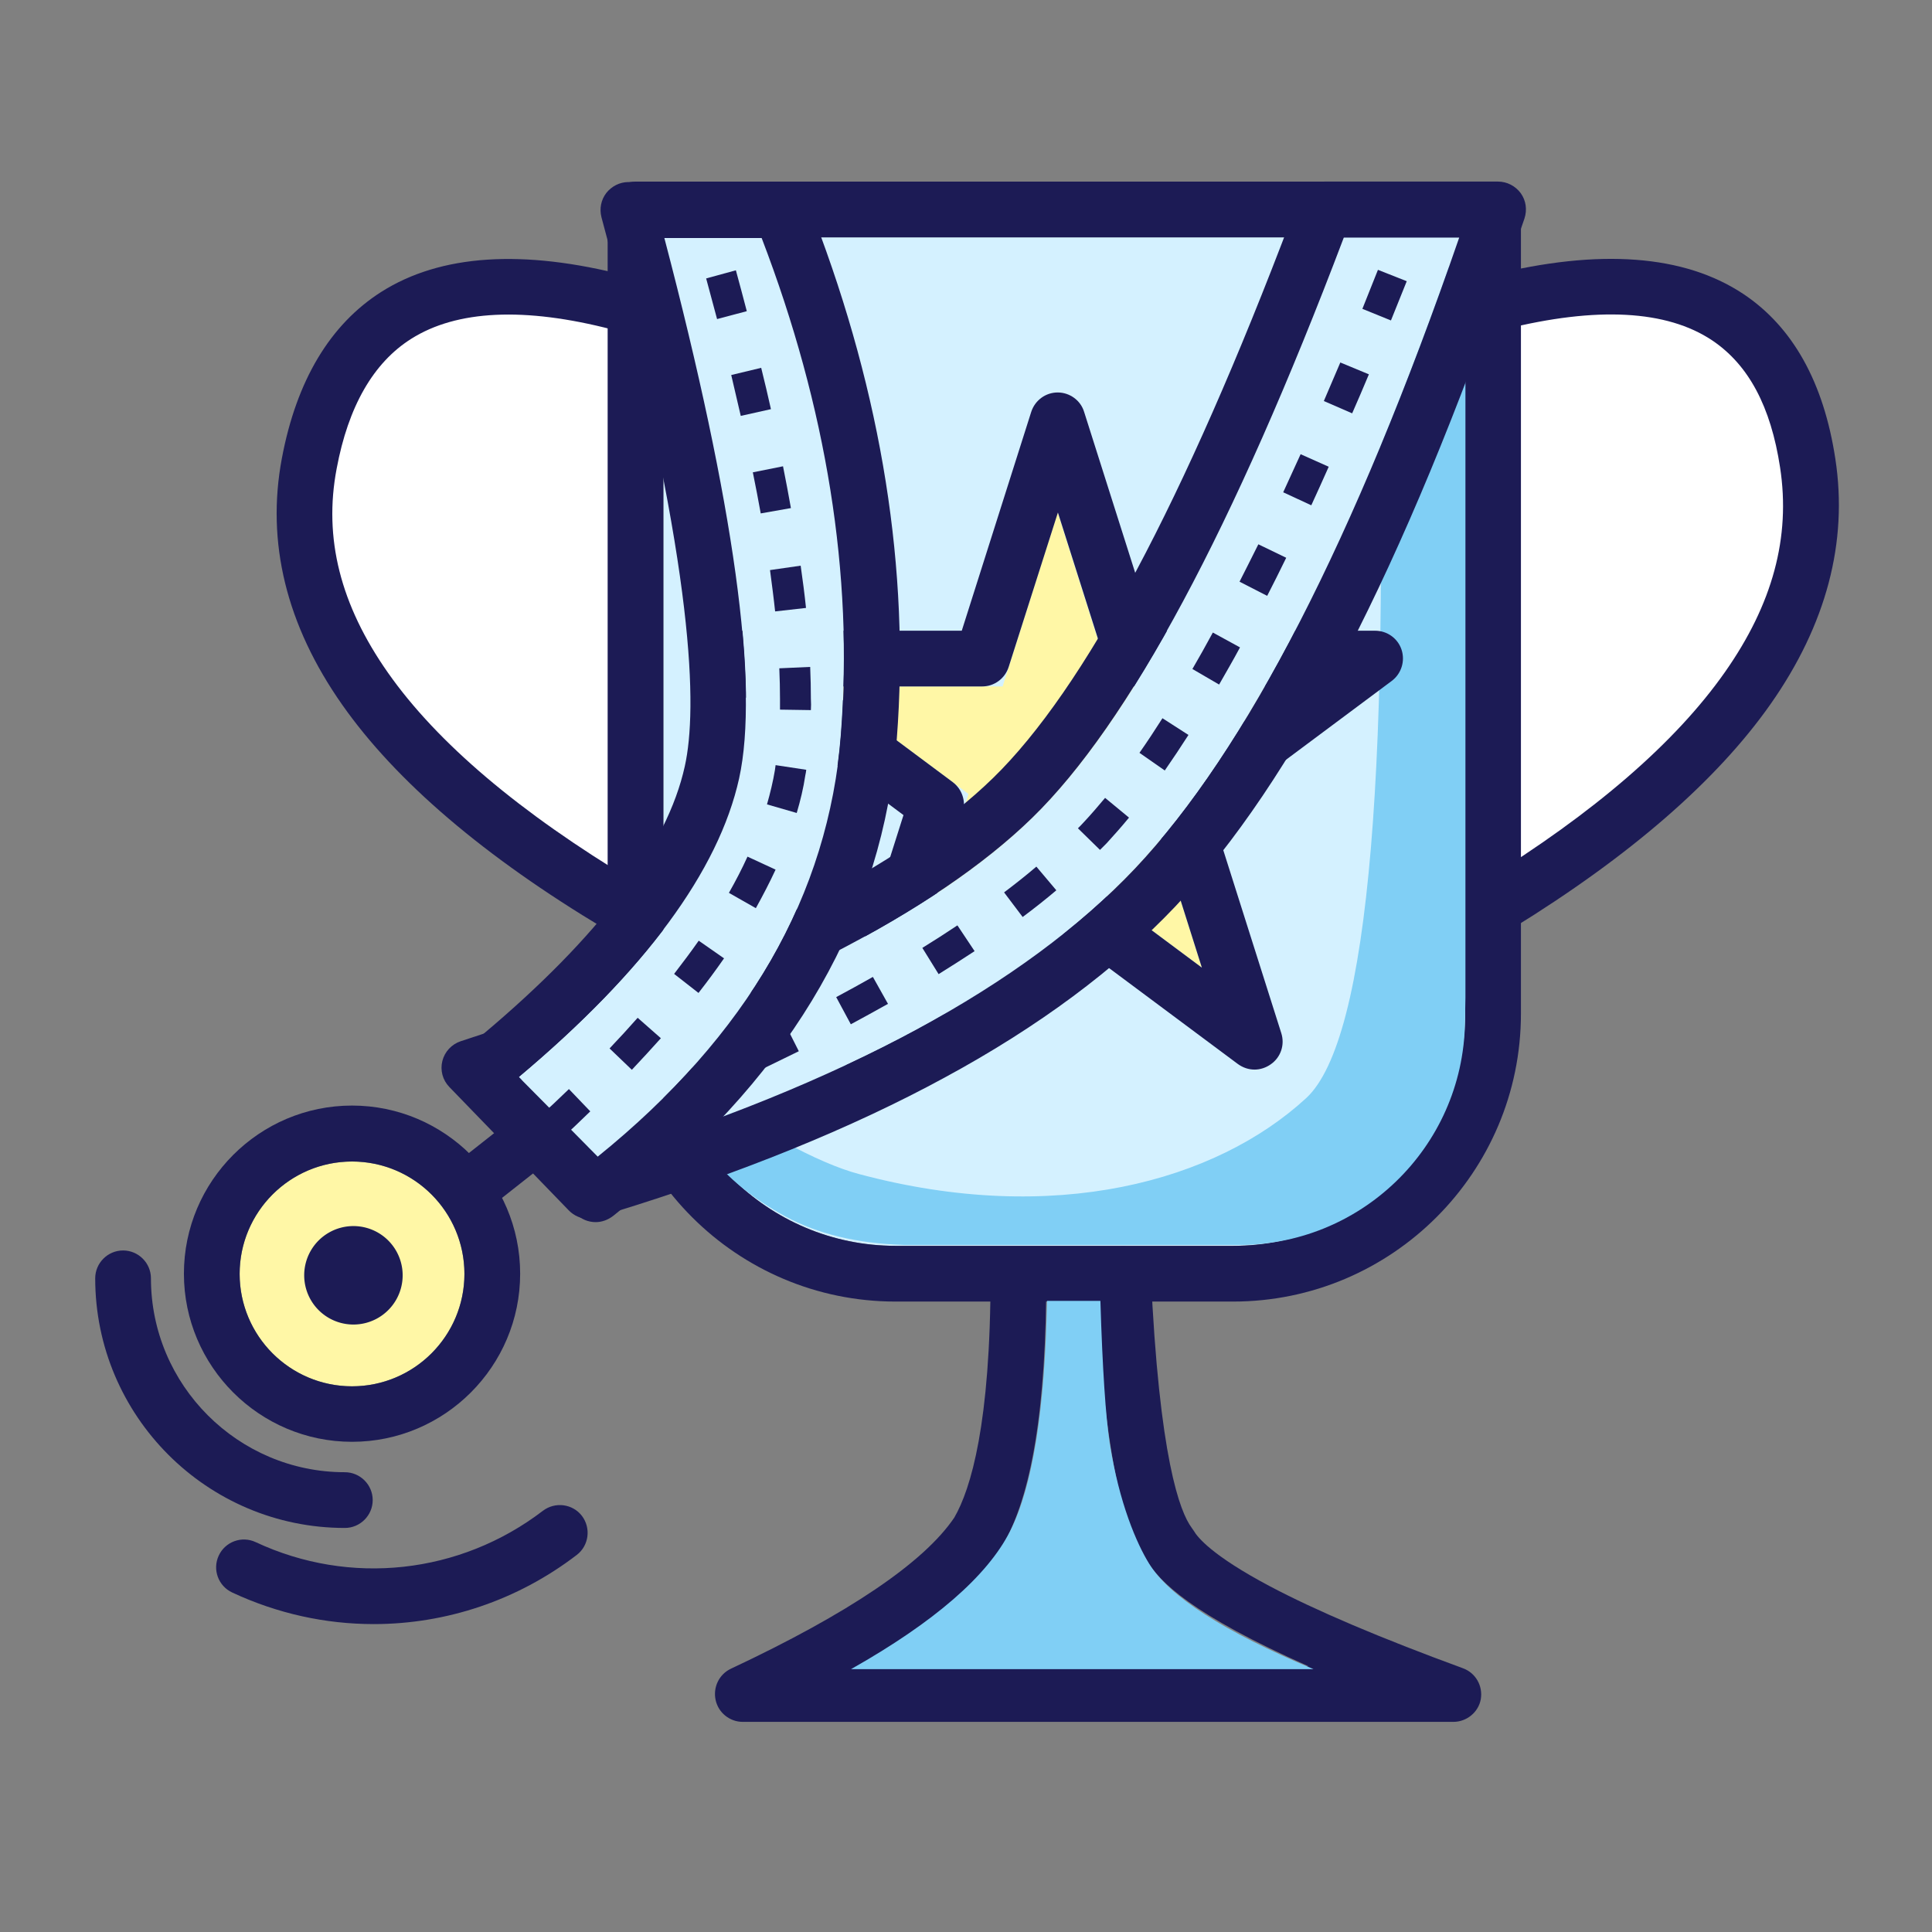 <?xml version="1.0" standalone="no"?><!DOCTYPE svg PUBLIC "-//W3C//DTD SVG 1.1//EN" "http://www.w3.org/Graphics/SVG/1.1/DTD/svg11.dtd"><svg class="icon" width="200px" height="200.00px" viewBox="0 0 1024 1024" version="1.1" xmlns="http://www.w3.org/2000/svg"><rect x="0" y="0" width="1024" height="1024" fill="#808080" stroke="none"/><path d="M793.696 160.258c97.231-24.123 152 4.308 164.308 85.292s-42.338 159.015-164.308 234.092" fill="#FFFFFF" /><path d="M793.819 494.412c-4.923 0-9.846-2.462-12.554-7.015-4.308-6.892-2.092-16 4.8-20.308 58.954-36.308 102.031-73.6 128.123-110.769 25.354-36.062 34.954-71.631 29.292-108.554-4.923-32.369-16.738-54.4-35.938-67.323-24.123-16.123-61.169-18.092-110.154-5.908-7.877 1.969-15.877-2.831-17.846-10.831-1.969-7.877 2.831-15.877 10.831-17.846 57.477-14.277 102.4-10.831 133.662 9.969 26.215 17.477 42.585 46.892 48.738 87.385 6.769 44.185-4.8 87.877-34.338 129.969-28.431 40.492-74.462 80.492-136.862 118.892-2.462 1.6-5.169 2.338-7.754 2.338zM770.311 912.628h-376.615c-6.892 0-12.923-4.8-14.4-11.569s1.846-13.662 8.123-16.615c62.4-29.292 102.277-56.246 118.4-80.123 8.738-15.138 19.2-49.723 19.2-128.369 0-8.123 6.646-14.769 14.769-14.769s14.769 6.646 14.769 14.769c0 69.908-7.631 117.046-23.508 143.754l-0.369 0.738c-13.538 20.308-38.646 41.108-76.185 62.769h239.138c-61.908-27.446-79.262-44.923-86.154-56.615-9.354-12.923-22.031-43.323-26.954-150.646-0.369-8.123 5.908-15.015 14.031-15.385 8.123-0.369 15.015 5.908 15.385 14.031 4.431 98.462 15.508 126.892 21.662 135.138 0.369 0.492 0.738 1.108 1.108 1.6 1.969 3.446 9.723 13.169 40.123 29.292 24.369 12.923 58.831 27.569 102.523 43.569 6.769 2.462 10.708 9.354 9.477 16.492-1.231 6.769-7.385 11.938-14.523 11.938z" fill="#1C1B55" /><path d="M328.219 160.258c-94.154-24.369-148.923 4.062-164.308 85.292s39.385 159.262 164.308 233.969" fill="#FFFFFF" /><path d="M328.219 494.412c-2.585 0-5.169-0.738-7.631-2.092-64-38.277-110.769-78.277-139.2-118.769-29.662-42.215-40.369-86.154-32-130.585 7.754-41.354 25.6-71.015 52.677-88.246 31.385-19.938 75.077-22.769 129.846-8.615 7.877 2.092 12.677 10.092 10.585 17.969-2.092 7.877-10.092 12.677-17.969 10.585-46.523-12.062-82.462-10.338-106.585 4.923-20.062 12.677-33.354 35.815-39.508 68.8-7.015 36.8 1.969 72.246 27.2 108.185 26.092 37.169 69.908 74.215 130.215 110.4 7.015 4.185 9.231 13.292 5.046 20.308-2.708 4.554-7.631 7.138-12.677 7.138z" fill="#1C1B55" /><path d="M351.604 125.797h424.985v411.446c0 67.938-55.138 123.077-123.077 123.077h-178.831c-67.938 0-123.077-55.138-123.077-123.077V125.797z" fill="#D4F1FF" /><path d="M653.511 689.858h-178.831c-84.185 0-152.615-68.431-152.615-152.615v-426.215c0-8.123 6.646-14.769 14.769-14.769h454.523c8.123 0 14.769 6.646 14.769 14.769v426.215c0 84.185-68.431 152.615-152.615 152.615zM351.604 125.797v411.446c0 67.815 55.262 123.077 123.077 123.077h178.831c67.815 0 123.077-55.262 123.077-123.077V125.797h-424.985z" fill="#1C1B55" /><path d="M776.711 141.182v387.569l-0.246 13.538c-1.231 66.092-55.754 118.646-121.846 117.538h-175.631c-24.615-0.738-45.538-5.785-62.769-15.138-34.338-18.708-53.785-43.938-58.338-75.446 43.077 29.538 75.569 47.262 97.477 53.046 103.508 27.692 189.046 3.815 236.923-40.246 33.477-30.769 45.785-176.862 36.8-438.277l47.631-2.585zM451.05 884.689h245.169c-47.385-19.815-76.431-38.523-87.138-55.877-6.523-10.585-15.877-31.877-20.923-64-2.092-13.785-3.815-38.892-4.923-75.323h-28.308c-1.108 57.723-7.631 98.338-19.569 122.092-12.062 23.754-40.123 48.123-84.308 73.108z" fill="#80CFF5" /><path d="M684.281 363.828h-94.523l-29.169-92.185-29.169 92.185h-94.523l76.431 56.985-29.169 92.062 76.431-56.985 76.431 56.985-29.169-92.062z" fill="#FFF7A6" /><path d="M664.958 566.905c-3.077 0-6.154-0.985-8.862-2.954l-95.508-71.138-95.508 71.138c-5.169 3.815-12.185 3.938-17.354 0.246-5.169-3.692-7.508-10.338-5.538-16.492l36.677-115.692-95.385-71.138c-5.046-3.815-7.262-10.462-5.169-16.492s7.631-10.092 14.031-10.092h117.415l36.8-115.938c1.969-6.154 7.631-10.338 14.031-10.338s12.185 4.185 14.031 10.338l36.8 115.938h117.415c6.4 0 12.062 4.062 14.031 10.092 1.969 6.031-0.123 12.677-5.169 16.492l-95.262 71.015 36.677 115.692c1.969 6.154-0.246 12.8-5.538 16.492-2.585 1.846-5.662 2.831-8.615 2.831z m-104.369-107.323c3.077 0 6.154 0.985 8.862 2.954l67.569 50.338-25.969-82.092c-1.846-6.031 0.246-12.554 5.292-16.246l68.062-50.708h-83.692c-6.4 0-12.185-4.185-14.031-10.338l-25.969-81.846-26.092 81.846c-1.969 6.154-7.631 10.338-14.031 10.338h-83.692l68.062 50.708c5.046 3.815 7.138 10.338 5.292 16.246l-25.969 82.092 67.569-50.338c2.585-1.969 5.662-2.954 8.738-2.954z" fill="#1C1B55" /><path d="M127.015 675.2a59.569 59.569 0 1 0 119.138 0 59.569 59.569 0 1 0-119.138 0Z" fill="#FFF7A6" /><path d="M186.585 764.185c-49.108 0-89.108-40-89.108-89.108s40-89.108 89.108-89.108 89.108 40 89.108 89.108-40 89.108-89.108 89.108z m0-148.554c-32.862 0-59.569 26.708-59.569 59.569S153.723 734.769 186.585 734.769s59.569-26.708 59.569-59.569-26.708-59.569-59.569-59.569z" fill="#1C1B55" /><path d="M161.231 675.938a26.092 26.092 0 1 0 52.185 0 26.092 26.092 0 1 0-52.185 0Z" fill="#1C1B55" /><path d="M275.692 572.554c129.354-42.585 219.815-88.862 271.385-139.077S653.662 280.738 712.246 125.908h61.169c-55.385 160.369-112.738 271.877-171.815 334.4S447.385 574.154 316.308 614.523l-40.615-41.969z" fill="#D4F1FF" /><path d="M312 646.031c-3.938 0-7.754-1.6-10.585-4.554l-63.262-65.354c-3.569-3.692-4.923-8.862-3.692-13.785 1.231-4.923 4.923-8.862 9.723-10.462l22.4-7.385c124.308-40.862 211.815-85.415 259.815-132.185 48.123-46.892 101.415-146.831 158.154-296.862l3.569-9.6c2.215-5.785 7.631-9.6 13.785-9.6h92.062c4.8 0 9.231 2.338 12.062 6.154 2.831 3.938 3.446 8.862 1.969 13.415L801.231 135.385c-57.354 165.908-115.692 278.769-178.215 344.985-31.508 33.231-72.615 63.877-122.462 90.831-49.108 26.708-108.185 50.708-175.631 71.385l-8.615 2.708c-1.477 0.492-2.954 0.738-4.308 0.738zM275.692 572.554l40.615 41.969c130.462-40.123 226.462-92.062 285.292-154.215C660.431 398.031 718.277 285.538 773.415 125.908h-61.169c-58.338 154.092-113.846 257.6-165.169 307.569-51.323 49.969-142.646 96.738-271.385 139.077z m-4.554-14.031z" fill="#1C1B55" /><path d="M305.477 609.969l-6.154-15.138c6.892-2.831 13.908-5.662 20.554-8.492l6.277 15.138c-6.646 2.708-13.662 5.662-20.677 8.492z m49.231-20.677l-6.523-15.015c6.892-2.954 13.662-6.031 20.308-9.108l6.769 14.892c-6.769 3.077-13.662 6.154-20.554 9.231z m48.492-22.277l-7.138-14.769c6.769-3.2 13.538-6.523 19.938-9.723l7.385 14.646c-6.523 3.2-13.292 6.523-20.185 9.846z m47.754-24.123l-7.754-14.4c6.646-3.569 13.169-7.138 19.446-10.708l8 14.277c-6.4 3.569-13.046 7.262-19.692 10.831z m46.523-26.585l-8.615-13.908c6.4-3.938 12.677-8 18.585-11.938l9.108 13.662c-6.154 4.062-12.554 8.123-19.077 12.185z m44.554-30.277l-9.846-13.046c6.031-4.554 11.815-9.108 17.108-13.662l10.585 12.554c-5.662 4.8-11.569 9.477-17.846 14.154z m40.985-35.569l-11.692-11.446c1.108-1.108 2.215-2.215 3.2-3.323 3.692-3.938 7.385-8.246 11.2-12.8l12.677 10.462c-3.938 4.8-8 9.354-11.815 13.538l-3.569 3.569z m34.338-42.092l-13.415-9.354c4.062-5.785 8.123-11.938 12.185-18.338l13.785 8.862c-4.185 6.523-8.369 12.8-12.554 18.831z m28.8-45.538l-14.154-8.246c3.569-6.154 7.262-12.677 10.831-19.323l14.4 7.877c-3.692 6.892-7.508 13.415-11.077 19.692z m25.477-47.015l-14.646-7.508c3.2-6.4 6.646-13.046 9.969-19.815l14.769 7.138c-3.446 7.015-6.769 13.785-10.092 20.185z m23.385-48l-14.892-6.892c3.077-6.646 6.154-13.415 9.231-20.185l14.892 6.646c-3.077 6.892-6.154 13.785-9.231 20.431zM716.677 219.077l-15.015-6.523c2.831-6.646 5.785-13.538 8.738-20.431l15.138 6.277c-2.954 7.015-5.908 14.031-8.862 20.677zM737.231 169.846l-15.138-6.154c2.708-6.769 5.538-13.785 8.246-20.677l15.262 6.031c-2.831 7.015-5.662 14.031-8.369 20.8zM182.769 809.846C109.785 809.846 50.462 750.523 50.462 677.538c0-8.123 6.646-14.769 14.769-14.769s14.769 6.646 14.769 14.769c0 56.615 46.154 102.769 102.769 102.769 8.123 0 14.769 6.646 14.769 14.769s-6.646 14.769-14.769 14.769z" fill="#1C1B55" /><path d="M198.031 860.8c-25.477 0-50.954-5.538-74.954-16.738-7.385-3.446-10.585-12.185-7.138-19.569s12.185-10.585 19.569-7.138c49.969 23.385 108.308 16.985 152.246-16.615 6.523-4.923 15.754-3.692 20.677 2.708 4.923 6.523 3.692 15.754-2.708 20.677-31.631 24.246-69.415 36.677-107.692 36.677z" fill="#1C1B55" /><path d="M274.954 570.831c67.077-56.369 105.969-109.169 116.8-158.277 10.831-49.231-2.338-144.738-39.631-286.4H403.692c34.708 90.338 48.615 178.092 41.969 263.262s-49.6 159.754-128.985 223.754l-41.723-42.338z" fill="#D4F1FF" /><path d="M315.692 647.754c-3.815 0-7.631-1.477-10.462-4.431l-62.523-63.138c-2.954-2.954-4.431-6.892-4.308-11.077 0.246-4.062 2.092-8 5.292-10.585l12.308-10.338c61.662-51.815 97.6-99.569 106.954-142.031 6.769-30.523 5.292-102.523-39.262-272.615l-4.923-18.462c-1.108-4.431-0.246-9.108 2.585-12.8 2.831-3.569 7.138-5.785 11.692-5.785h80.862c6.154 0 11.569 3.815 13.785 9.477l3.692 9.477c36.062 94.031 50.831 186.954 43.938 276.062-7.262 93.169-54.277 175.508-139.815 244.431l-10.338 8.369c-2.954 2.338-6.277 3.446-9.477 3.446z m-40.738-76.923l41.846 42.215c39.631-32 70.523-67.077 91.938-104.246 21.292-37.046 33.723-77.169 37.046-119.508C452.308 304.615 438.154 216 403.692 126.154h-51.569c37.046 141.169 50.338 237.538 39.631 286.4-10.831 48.985-50.092 102.277-116.8 158.277z m-9.477-11.323z" fill="#1C1B55" /><path d="M296.492 604.431l-11.077-12.062c5.538-5.046 10.954-10.092 16.123-15.138l11.323 11.815c-5.169 5.046-10.708 10.338-16.369 15.385z m38.4-37.415l-11.815-11.323c5.169-5.415 10.215-10.954 14.892-16.246l12.308 10.831c-4.923 5.538-10.092 11.077-15.385 16.738z m35.323-40.738l-12.923-10.092c4.554-5.908 8.985-11.815 13.046-17.6l13.415 9.354c-4.185 6.031-8.738 12.185-13.538 18.338z m30.4-44.923l-14.277-8.123c3.692-6.523 7.015-12.923 9.846-19.2l14.892 6.892c-3.077 6.646-6.646 13.538-10.462 20.431z m21.662-50.462l-15.754-4.554c1.723-6.031 3.2-12.185 4.185-18.092 0.123-0.862 0.246-1.723 0.369-2.708l16.246 2.462c-0.123 0.985-0.246 1.969-0.492 2.954-0.985 6.646-2.585 13.292-4.554 19.938z m7.508-54.523l-16.369-0.246V370.462c0-5.169-0.123-10.585-0.369-16.246l16.369-0.738c0.246 5.785 0.369 11.569 0.369 16.985 0.123 1.969 0.123 3.938 0 5.908z m-18.954-52.308c-0.738-7.015-1.723-14.4-2.708-21.908l16.246-2.338c1.108 7.754 2.092 15.262 2.831 22.4l-16.369 1.846z m-7.631-51.938c-1.231-7.015-2.708-14.4-4.185-21.785l16-3.2c1.477 7.508 2.954 15.015 4.185 22.154l-16 2.831z m-10.585-51.692c-1.6-7.015-3.323-14.277-5.046-21.662l15.877-3.815c1.846 7.385 3.569 14.769 5.169 21.908l-16 3.569z m-12.554-51.323c-1.846-7.015-3.815-14.277-5.785-21.538l15.754-4.308c1.969 7.262 3.938 14.523 5.785 21.662l-15.754 4.185z" fill="#1C1B55" /><path d="M234.54 622.166l38.945-30.711 18.29 23.194-38.945 30.713z" fill="#1C1B55" /></svg>